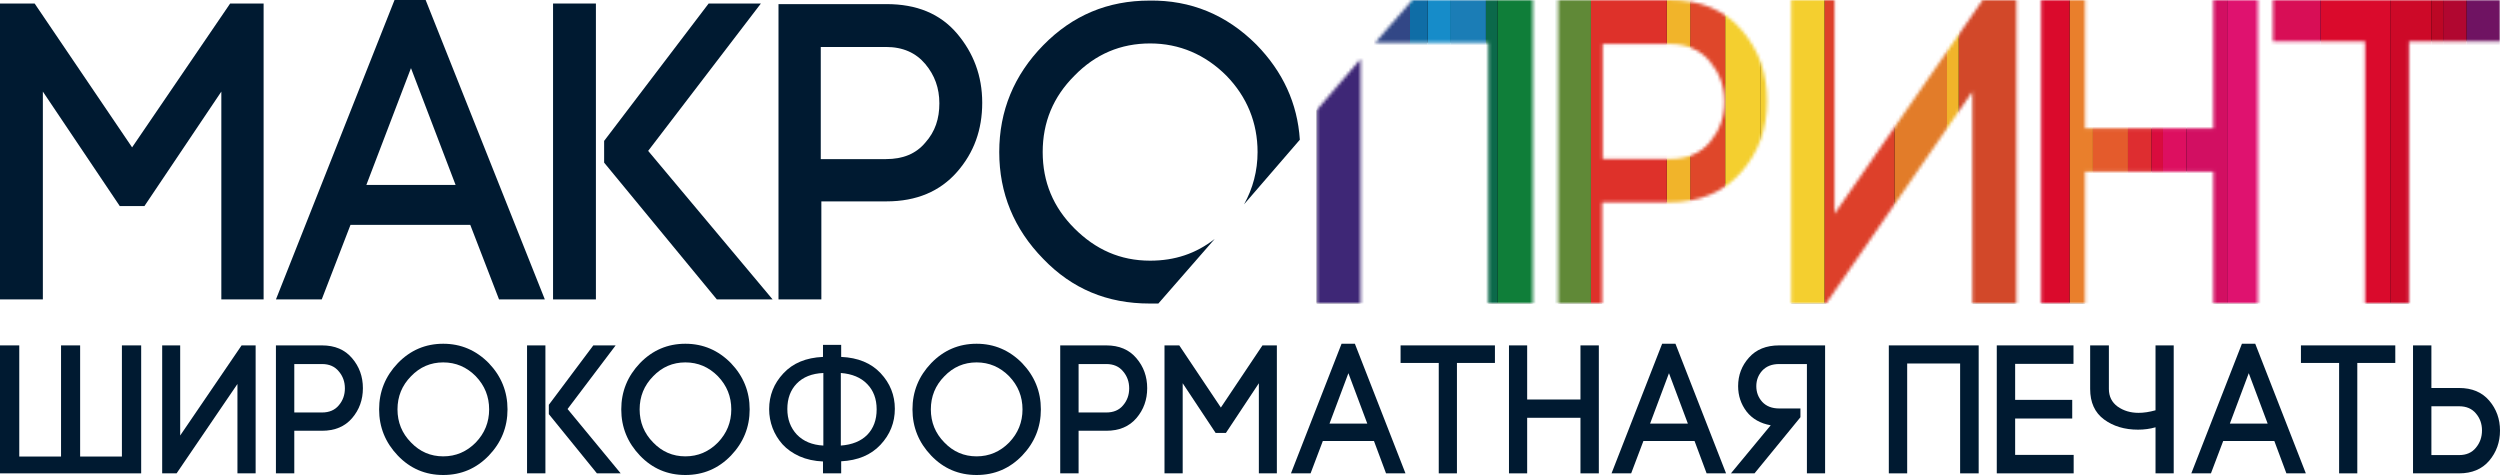 <svg width="800" height="152" viewBox="0 0 800 152" fill="none" xmlns="http://www.w3.org/2000/svg">
    <mask id="mask0_728_1758" style="mask-type:alpha" maskUnits="userSpaceOnUse" x="421" y="0" width="379" height="98">
        <path fill-rule="evenodd" clip-rule="evenodd"
              d="M440.006 13.683L451.954 0H490.497V97.129H476.236V13.683H440.006ZM421.312 35.267V97.129H435.381V18.886L421.312 35.267ZM557.37 9.636C551.781 3.083 544.073 0 534.244 0H498.592V97.129H512.66V64.753H534.052C543.88 64.753 551.589 61.477 557.178 55.117C562.766 48.757 565.464 41.241 565.464 32.376C565.464 23.511 562.959 16.188 557.37 9.636ZM547.156 45.481C544.073 49.143 539.833 50.877 534.244 50.877H512.853V14.068H534.244C539.833 14.068 544.073 15.995 547.156 19.657C550.24 23.319 551.781 27.558 551.781 32.569C551.781 37.58 550.24 41.819 547.156 45.481ZM631.18 97.129H645.248V0H634.456L587.048 68.414V0H573.172V97.129H584.35L631.18 29.293V97.129ZM667.219 41.049V0H653.151V97.129H667.219V54.924H708.268V97.129H722.529V0H708.268V41.049H667.219ZM756.831 97.129H770.9V13.297H800V0H727.346V13.297H756.831V97.129Z"
              fill="#010201"/>
    </mask>
    <g mask="url(#mask0_728_1758)">
        <path fill-rule="evenodd" clip-rule="evenodd"
              d="M440.006 13.683L451.954 0H490.497V97.129H476.236V13.683H440.006ZM421.312 35.267V97.129H435.381V18.886L421.312 35.267ZM557.37 9.636C551.781 3.083 544.073 0 534.244 0H498.592V97.129H512.66V64.753H534.052C543.88 64.753 551.589 61.477 557.178 55.117C562.766 48.757 565.464 41.241 565.464 32.376C565.464 23.511 562.959 16.188 557.37 9.636ZM547.156 45.481C544.073 49.143 539.833 50.877 534.244 50.877H512.853V14.068H534.244C539.833 14.068 544.073 15.995 547.156 19.657C550.24 23.319 551.781 27.558 551.781 32.569C551.781 37.58 550.24 41.819 547.156 45.481ZM631.18 97.129H645.248V0H634.456L587.048 68.414V0H573.172V97.129H584.35L631.18 29.293V97.129ZM667.219 41.049V0H653.151V97.129H667.219V54.924H708.268V97.129H722.529V0H708.268V41.049H667.219ZM756.831 97.129H770.9V13.297H800V0H727.346V13.297H756.831V97.129Z"
              fill="#010201"/>
        <path d="M789.283 0H800.49V97.129H789.283V0Z" fill="#6F1362"/>
        <path d="M789.283 0H781.811V97.129H789.283V0Z" fill="#B10730"/>
        <path d="M778.076 0H781.811V97.129H778.076V0Z" fill="#BC0725"/>
        <path d="M778.075 0H765V97.129H778.075V0Z" fill="#CD0928"/>
        <path d="M742.586 0H765V97.129H742.586V0Z" fill="#DA0A2C"/>
        <path d="M742.586 0H723.907V97.129H742.586V0Z" fill="#D80E56"/>
        <path d="M712.7 0H723.907V97.129H712.7V0Z" fill="#DF126F"/>
        <path d="M712.7 0H699.625V97.129H712.7V0Z" fill="#D20F62"/>
        <path d="M692.154 0H699.625V97.129H692.154V0Z" fill="#DD0F60"/>
        <path d="M692.153 0H688.418V97.129H692.153V0Z" fill="#D90C3E"/>
        <path d="M680.946 0H688.418V97.129H680.946V0Z" fill="#DE2D30"/>
        <path d="M680.946 0H669.739V97.129H680.946V0Z" fill="#E45B2C"/>
        <path d="M662.268 0H669.739V97.129H662.268V0Z" fill="#E97F2C"/>
        <path d="M662.268 0H647.325V97.129H662.268V0Z" fill="#DA0A2C"/>
        <path d="M626.778 0H647.325V97.129H626.778V0Z" fill="#D24829"/>
        <path d="M626.778 0H623.042V97.129H626.778V0Z" fill="#F1B42A"/>
        <path d="M606.231 0H623.042V97.129H606.231V0Z" fill="#E27C29"/>
        <path d="M606.231 0H583.817V97.129H606.231V0Z" fill="#DD402A"/>
        <path d="M563.27 0H583.817V97.129H563.27V0Z" fill="#F4CF2F"/>
        <path d="M563.27 0H552.063V97.129H563.27V0Z" fill="#F4CF2F"/>
        <path d="M540.856 0H552.063V97.129H540.856V0Z" fill="#DF472A"/>
        <path d="M540.856 0H533.385V97.129H540.856V0Z" fill="#F1B42A"/>
        <path d="M509.102 0H533.385V97.129H509.102V0Z" fill="#DE312A"/>
        <path d="M509.102 0H497.895V97.129H509.102V0Z" fill="#608937"/>
        <path d="M494.159 0H497.895V97.129H494.159V0Z" fill="#0F7E39"/>
        <path d="M494.159 0H479.216V97.129H494.159V0Z" fill="#0F7E39"/>
        <path d="M475.48 0H479.216V97.129H475.48V0Z" fill="#0B694A"/>
        <path d="M475.481 0H464.273V97.129H475.481V0Z" fill="#1B7DB6"/>
        <path d="M456.802 0H464.273V97.129H456.802V0Z" fill="#168CC9"/>
        <path d="M456.802 0H451.198V97.129H456.802V0Z" fill="#0F6DA6"/>
        <path d="M439.991 0H451.198V97.129H439.991V0Z" fill="#324786"/>
        <path d="M439.991 0H421.312V97.129H439.991V0Z" fill="#3E2776"/>
    </g>
    <path d="M0 110.526H6.166V146.092H19.534V110.526H25.642V146.092H39.011V110.526H45.176V151.474H0V110.526Z"
          fill="#001A31"/>
    <path d="M81.803 151.474H75.983V122.869L56.507 151.474H51.897V110.526H57.659V139.365L77.309 110.526H81.803V151.474Z"
          fill="#001A31"/>
    <path d="M88.296 110.526H103.047C107.158 110.526 110.365 111.891 112.67 114.621C114.975 117.312 116.128 120.51 116.128 124.214C116.128 127.919 114.975 131.117 112.67 133.808C110.365 136.499 107.158 137.844 103.047 137.844H94.173V151.474H88.296V110.526ZM94.173 131.994H103.047C105.352 131.994 107.138 131.234 108.406 129.713C109.712 128.192 110.365 126.379 110.365 124.273C110.365 122.167 109.712 120.354 108.406 118.833C107.138 117.273 105.352 116.493 103.047 116.493H94.173V131.994Z"
          fill="#001A31"/>
    <path d="M152.262 141.588C155.105 138.624 156.526 135.095 156.526 131C156.526 126.905 155.105 123.376 152.262 120.412C149.342 117.448 145.866 115.967 141.832 115.967C137.798 115.967 134.36 117.448 131.518 120.412C128.636 123.337 127.196 126.866 127.196 131C127.196 135.134 128.636 138.663 131.518 141.588C134.36 144.552 137.798 146.033 141.832 146.033C145.866 146.033 149.342 144.552 152.262 141.588ZM127.311 145.799C123.316 141.627 121.318 136.694 121.318 131C121.318 125.306 123.316 120.373 127.311 116.201C131.306 112.067 136.147 110 141.832 110C147.479 110 152.339 112.067 156.411 116.201C160.406 120.373 162.404 125.306 162.404 131C162.404 136.694 160.406 141.627 156.411 145.799C152.416 149.933 147.556 152 141.832 152C136.108 152 131.268 149.933 127.311 145.799Z"
          fill="#001A31"/>
    <path d="M168.654 110.526H174.532V151.474H168.654V110.526ZM175.627 132.521V129.538L189.86 110.526H197.005L181.619 130.883L198.618 151.474H191.012L175.627 132.521Z"
          fill="#001A31"/>
    <path d="M229.749 141.588C232.592 138.624 234.013 135.095 234.013 131C234.013 126.905 232.592 123.376 229.749 120.412C226.83 117.448 223.353 115.967 219.319 115.967C215.286 115.967 211.848 117.448 209.005 120.412C206.124 123.337 204.683 126.866 204.683 131C204.683 135.134 206.124 138.663 209.005 141.588C211.848 144.552 215.286 146.033 219.319 146.033C223.353 146.033 226.83 144.552 229.749 141.588ZM204.798 145.799C200.803 141.627 198.806 136.694 198.806 131C198.806 125.306 200.803 120.373 204.798 116.201C208.794 112.067 213.634 110 219.319 110C224.966 110 229.826 112.067 233.898 116.201C237.893 120.373 239.891 125.306 239.891 131C239.891 136.694 237.893 141.627 233.898 145.799C229.903 149.933 225.043 152 219.319 152C213.596 152 208.755 149.933 204.798 145.799Z"
          fill="#001A31"/>
    <path d="M263.357 114.212V110.351H269.177V114.212C274.556 114.446 278.762 116.181 281.797 119.418C284.832 122.655 286.349 126.457 286.349 130.825C286.349 135.231 284.812 139.072 281.739 142.348C278.704 145.585 274.517 147.34 269.177 147.613V151.474H263.357V147.671C260.591 147.554 258.095 147.008 255.866 146.033C253.638 145.02 251.814 143.733 250.392 142.173C249.009 140.613 247.953 138.877 247.223 136.967C246.493 135.017 246.128 133.008 246.128 130.942C246.128 126.535 247.646 122.713 250.68 119.476C253.715 116.201 257.941 114.446 263.357 114.212ZM269.062 119.359V142.582C272.712 142.309 275.535 141.159 277.533 139.131C279.53 137.064 280.529 134.354 280.529 131C280.529 127.646 279.511 124.936 277.475 122.869C275.477 120.802 272.673 119.632 269.062 119.359ZM251.948 130.883C251.948 134.159 252.966 136.889 255.002 139.072C257.076 141.217 259.9 142.387 263.473 142.582V119.359C259.823 119.515 256.98 120.646 254.944 122.752C252.947 124.819 251.948 127.529 251.948 130.883Z"
          fill="#001A31"/>
    <path d="M322.937 141.588C325.779 138.624 327.201 135.095 327.201 131C327.201 126.905 325.779 123.376 322.937 120.412C320.017 117.448 316.54 115.967 312.507 115.967C308.473 115.967 305.035 117.448 302.192 120.412C299.311 123.337 297.87 126.866 297.87 131C297.87 135.134 299.311 138.663 302.192 141.588C305.035 144.552 308.473 146.033 312.507 146.033C316.54 146.033 320.017 144.552 322.937 141.588ZM297.986 145.799C293.991 141.627 291.993 136.694 291.993 131C291.993 125.306 293.991 120.373 297.986 116.201C301.981 112.067 306.821 110 312.507 110C318.154 110 323.013 112.067 327.085 116.201C331.081 120.373 333.078 125.306 333.078 131C333.078 136.694 331.081 141.627 327.085 145.799C323.09 149.933 318.231 152 312.507 152C306.783 152 301.943 149.933 297.986 145.799Z"
          fill="#001A31"/>
    <path d="M339.271 110.526H354.023C358.133 110.526 361.341 111.891 363.646 114.621C365.951 117.312 367.103 120.51 367.103 124.214C367.103 127.919 365.951 131.117 363.646 133.808C361.341 136.499 358.133 137.844 354.023 137.844H345.149V151.474H339.271V110.526ZM345.149 131.994H354.023C356.328 131.994 358.114 131.234 359.382 129.713C360.688 128.192 361.341 126.379 361.341 124.273C361.341 122.167 360.688 120.354 359.382 118.833C358.114 117.273 356.328 116.493 354.023 116.493H345.149V131.994Z"
          fill="#001A31"/>
    <path d="M378.46 122.635V151.474H372.64V110.526H377.365L390.676 130.415L403.987 110.526H408.596V151.474H402.834V122.635L392.289 138.546H389.005L378.46 122.635Z"
          fill="#001A31"/>
    <path d="M431.488 119.418L425.437 135.563H437.538L431.488 119.418ZM443.531 151.474L439.67 141.12H423.305L419.387 151.474H413.106L429.298 110H433.562L449.754 151.474H443.531Z"
          fill="#001A31"/>
    <path d="M466.22 151.474H460.4V116.142H448.184V110.526H478.378V116.142H466.22V151.474Z" fill="#001A31"/>
    <path d="M488.692 110.526V127.841H505.749V110.526H511.626V151.474H505.749V133.691H488.692V151.474H482.872V110.526H488.692Z"
          fill="#001A31"/>
    <path d="M534.073 119.418L528.022 135.563H540.123L534.073 119.418ZM546.116 151.474L542.255 141.12H525.89L521.972 151.474H515.691L531.883 110H536.147L552.339 151.474H546.116Z"
          fill="#001A31"/>
    <path d="M576.137 130.708V133.515L561.443 151.474H553.894L566.629 136.089C563.325 135.504 560.752 134.042 558.908 131.702C557.102 129.323 556.199 126.613 556.199 123.571C556.199 120.061 557.352 117.02 559.657 114.446C561.962 111.833 565.189 110.526 569.337 110.526H584.031V151.474H578.211V116.493H569.337C567.033 116.493 565.227 117.195 563.921 118.599C562.653 120.003 562.019 121.66 562.019 123.571C562.019 125.521 562.653 127.198 563.921 128.602C565.227 130.006 567.033 130.708 569.337 130.708H576.137Z"
          fill="#001A31"/>
    <path d="M604.421 110.526H633.175V151.474H627.24V116.318H610.298V151.474H604.421V110.526Z" fill="#001A31"/>
    <path d="M644.846 133.925V145.565H663.573V151.474H638.968V110.526H663.516V116.435H644.846V127.958H663.112V133.925H644.846Z"
          fill="#001A31"/>
    <path d="M695.587 110.526V151.474H689.768V136.733C688 137.24 686.137 137.493 684.178 137.493C679.876 137.493 676.245 136.401 673.287 134.217C670.329 132.033 668.85 128.777 668.85 124.448V110.526H674.843V124.448C674.843 126.866 675.784 128.758 677.667 130.123C679.549 131.448 681.777 132.111 684.351 132.111C686.003 132.111 687.808 131.838 689.768 131.292V110.526H695.587Z"
          fill="#001A31"/>
    <path d="M719.603 119.418L713.553 135.563H725.654L719.603 119.418ZM731.646 151.474L727.786 141.12H711.421L707.502 151.474H701.221L717.414 110H721.678L737.87 151.474H731.646Z"
          fill="#001A31"/>
    <path d="M754.336 151.474H748.516V116.142H736.299V110.526H766.494V116.142H754.336V151.474Z" fill="#001A31"/>
    <path d="M786.92 151.474H772.168V110.526H778.046V124.156H786.92C791.03 124.156 794.238 125.501 796.543 128.192C798.848 130.883 800 134.081 800 137.786C800 141.49 798.848 144.708 796.543 147.437C794.238 150.128 791.03 151.474 786.92 151.474ZM786.92 130.006H778.046V145.624H786.92C789.225 145.624 791.011 144.844 792.279 143.284C793.585 141.724 794.238 139.872 794.238 137.727C794.238 135.621 793.585 133.808 792.279 132.287C791.011 130.766 789.225 130.006 786.92 130.006Z"
          fill="#001A31"/>
    <path fill-rule="evenodd" clip-rule="evenodd"
          d="M402.047 14.278C410.501 22.921 415.198 33.066 415.949 44.714L398.102 65.38C400.92 60.307 402.423 54.671 402.423 48.659C402.423 39.265 399.041 30.999 392.465 24.236C385.702 17.472 377.436 13.903 368.042 13.903C358.648 13.903 350.57 17.284 343.806 24.236C337.043 30.999 333.661 39.078 333.661 48.659C333.661 58.24 337.043 66.319 343.806 73.082C350.57 79.846 358.461 83.415 368.042 83.415C375.933 83.415 382.696 81.161 388.708 76.464L370.672 97.13C369.733 97.13 368.794 97.13 367.854 97.13C354.327 97.13 343.055 92.433 333.849 82.852C324.456 73.27 319.759 61.81 319.759 48.659C319.759 35.508 324.456 24.048 333.849 14.466C343.243 4.885 354.515 0.188 367.854 0.188C381.005 4.21706e-05 392.465 4.697 402.047 14.278Z"
          fill="#001A31"/>
    <path fill-rule="evenodd" clip-rule="evenodd"
          d="M136.207 0H126.25L88.3 95.815H102.954L112.16 71.955H150.486L159.692 95.815H174.346L136.207 0ZM117.232 59.18L131.511 21.793L145.789 59.18H117.232Z"
          fill="#001A31"/>
    <path fill-rule="evenodd" clip-rule="evenodd"
          d="M13.715 95.815V29.308L38.326 65.943H46.217L70.828 29.308V95.815H84.355V1.127H73.646L42.271 47.156L11.085 1.127H0V95.815H13.715Z"
          fill="#001A31"/>
    <path d="M190.69 1.127H176.976V95.815H190.69V1.127Z" fill="#001A31"/>
    <path fill-rule="evenodd" clip-rule="evenodd"
          d="M193.321 52.041V45.089L226.762 1.127H243.482L207.411 48.283L247.24 95.815H229.392L193.321 52.041Z"
          fill="#001A31"/>
    <path fill-rule="evenodd" clip-rule="evenodd"
          d="M306.232 10.709C300.784 4.321 293.269 1.315 283.687 1.315H249.119V95.815H262.834V64.44H283.687C293.269 64.44 300.784 61.246 306.232 55.047C311.68 48.847 314.311 41.52 314.311 32.878C314.311 24.235 311.493 16.909 306.232 10.709ZM296.087 45.653C293.081 49.222 288.948 50.913 283.5 50.913H262.646V15.03H283.5C288.948 15.03 293.081 16.909 296.087 20.478C299.093 24.048 300.596 28.181 300.596 33.066C300.596 37.95 299.281 42.083 296.087 45.653Z"
          fill="#001A31"/>
</svg>
